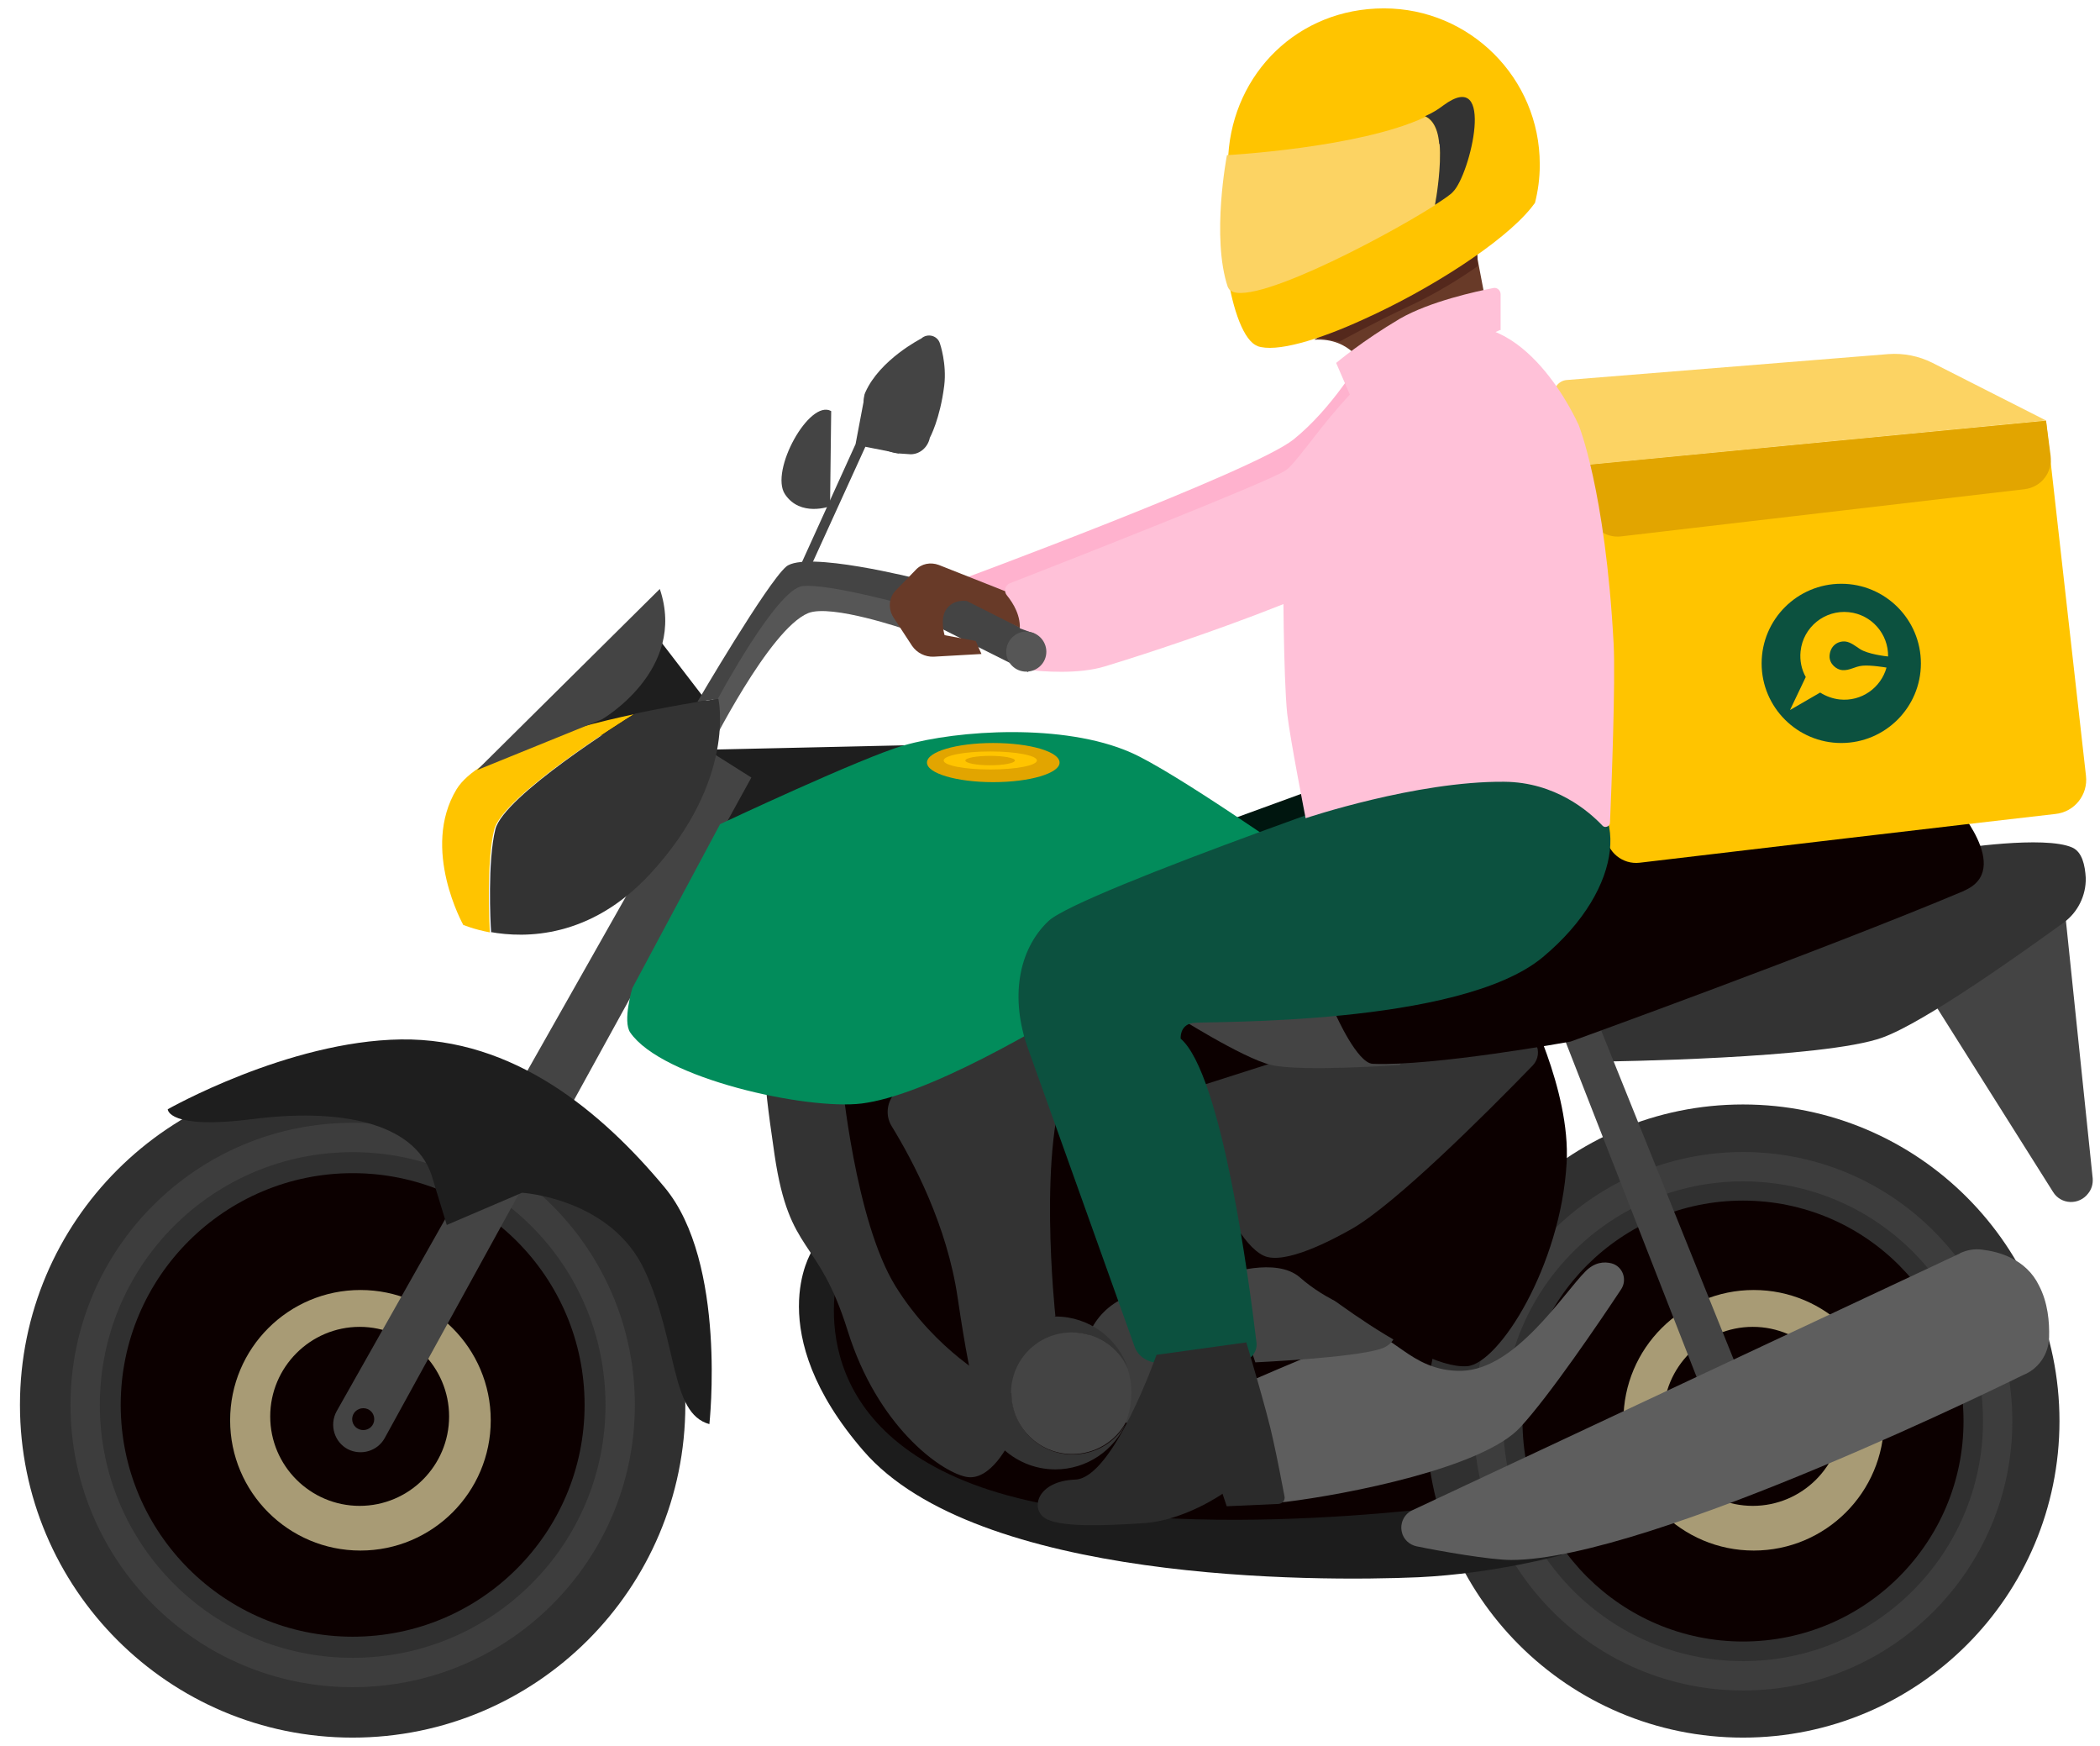 <svg width="77" height="64" viewBox="0 0 77 64" fill="none" xmlns="http://www.w3.org/2000/svg">
<path d="M25.559 27.489L33.138 27.321L33.665 29.937L23.539 30.556L25.559 27.489Z" fill="#1E1E1E"/>
<path d="M27.55 28.502L20.802 40.768L19 39.846L25.981 27.511L27.55 28.502Z" fill="#444444"/>
<path d="M55.888 41.844L44.664 36.478L30.801 37.687L29.119 40.17L30.238 50.67C30.238 50.67 33.538 54.278 36.656 55.474C40.526 56.958 53.172 56.592 53.172 56.592L55.902 41.844H55.888Z" fill="#0C0000"/>
<path d="M63.91 63.695C57.499 63.695 52.299 58.498 52.299 52.091C52.299 45.684 57.499 40.486 63.91 40.486C70.321 40.486 75.514 45.684 75.514 52.091C75.514 58.498 70.321 63.695 63.91 63.695Z" fill="#303030"/>
<path d="M63.91 60.172C59.449 60.172 55.825 56.55 55.825 52.091C55.825 47.625 59.449 44.01 63.91 44.01C68.379 44.01 71.996 47.625 71.996 52.091C71.996 56.55 68.379 60.172 63.91 60.172Z" fill="#0C0000"/>
<path d="M63.912 61.429C58.756 61.429 54.576 57.246 54.576 52.093C54.576 46.939 58.756 42.767 63.912 42.767C69.068 42.767 73.248 46.939 73.248 52.093C73.248 57.246 69.068 61.429 63.912 61.429Z" stroke="#3D3D3D" stroke-width="1.076" stroke-miterlimit="10"/>
<path d="M24.081 23.326L26.079 25.928L20.513 27.349L24.081 23.326Z" fill="#1E1E1E"/>
<path d="M48.232 28.91L44.875 30.134L45.368 31.716L48.921 29.951L48.232 28.91Z" fill="#00160F"/>
<path d="M49.913 13.135C49.913 13.135 48.879 14.943 47.429 16.11C45.973 17.278 35.086 21.3 35.086 21.3C35.086 21.3 36.67 21.568 36.754 22.433L48.506 18.283L51.539 14.169L49.913 13.135Z" fill="#FFB2CE"/>
<path d="M32.968 39.931C32.539 40.247 32.42 40.838 32.694 41.281C33.496 42.589 34.728 44.931 35.115 47.576C35.72 51.655 35.875 51.043 35.875 51.043L38.697 48.237C38.697 48.237 38.007 41.851 39.21 39.354C39.21 39.354 38.232 36.956 35.558 38.158C33.834 38.939 33.433 39.6 32.968 39.945V39.931Z" fill="#333333"/>
<path d="M57.295 56.993C57.295 56.993 54.825 57.682 52.017 57.816C48.203 57.984 35.818 57.999 31.659 53.181C27.887 48.828 29.759 45.881 29.759 45.881L30.78 46.465C30.78 46.465 29.098 51.732 35.382 54.292C41.666 56.852 53.523 55.164 53.523 55.164L57.295 57.007V56.993Z" fill="#1C1C1C"/>
<path d="M30.864 39.509C30.864 39.509 31.35 44.748 32.835 47.147C34.32 49.545 36.431 50.642 36.431 50.642L37.036 52.822C37.036 52.822 36.332 54.349 35.396 54.13C34.46 53.919 32.173 52.274 31.083 48.785C29.992 45.29 28.951 46.05 28.402 42.343C27.853 38.637 28.134 39.34 28.134 39.34L30.864 39.495V39.509Z" fill="#333333"/>
<path d="M75.69 33.172L76.732 43.194C76.746 43.398 76.697 43.581 76.57 43.743C76.239 44.186 75.564 44.165 75.275 43.687L70.877 36.71L75.711 33.158L75.69 33.172Z" fill="#444444"/>
<path d="M71.728 31.119C71.728 31.119 74.965 30.612 75.986 31.069C76.344 31.231 76.45 31.709 76.478 32.181C76.492 32.828 76.183 33.446 75.669 33.819C74.142 34.923 70.581 37.469 69.026 38.032C66.894 38.813 58.85 38.911 58.85 38.911L58.667 37.526L71.728 31.119Z" fill="#333333"/>
<path d="M12.927 63.695C6.193 63.695 0.732 58.231 0.732 51.5C0.732 44.77 6.193 39.312 12.927 39.312C19.662 39.312 25.129 44.77 25.129 51.5C25.129 58.231 19.662 63.695 12.927 63.695Z" fill="#303030"/>
<path d="M12.934 59.996C8.24 59.996 4.426 56.198 4.426 51.5C4.426 46.809 8.24 43.004 12.934 43.004C17.628 43.004 21.435 46.809 21.435 51.5C21.435 56.198 17.628 59.996 12.934 59.996Z" fill="#0C0000"/>
<path d="M12.929 61.308C7.508 61.308 3.123 56.919 3.123 51.502C3.123 46.085 7.508 41.696 12.929 41.696C18.349 41.696 22.74 46.085 22.74 51.502C22.74 56.919 18.349 61.308 12.929 61.308Z" stroke="#3D3D3D" stroke-width="1.076" stroke-miterlimit="10"/>
<path d="M47.563 31.449C47.563 31.449 43.038 28.27 41.455 27.581C39.006 26.505 35.121 26.758 33.151 27.321C31.631 27.75 26.403 30.211 26.403 30.211L23.187 36.218C23.187 36.218 22.821 37.434 23.109 37.849C24.277 39.544 29.583 40.697 31.596 40.451C36.226 39.861 47.563 31.449 47.563 31.449Z" fill="#028C5B"/>
<path d="M13.216 56.838C10.577 56.838 8.438 54.7 8.438 52.063C8.438 49.425 10.577 47.287 13.216 47.287C15.854 47.287 17.994 49.425 17.994 52.063C17.994 54.7 15.854 56.838 13.216 56.838Z" fill="#A89B75"/>
<path d="M13.187 55.2C11.379 55.2 9.908 53.73 9.908 51.922C9.908 50.115 11.379 48.638 13.187 48.638C14.996 48.638 16.467 50.115 16.467 51.922C16.467 53.73 14.996 55.2 13.187 55.2Z" fill="#0C0000"/>
<path d="M64.304 56.838C61.665 56.838 59.526 54.7 59.526 52.063C59.526 49.425 61.665 47.287 64.304 47.287C66.943 47.287 69.082 49.425 69.082 52.063C69.082 54.7 66.943 56.838 64.304 56.838Z" fill="#A89B75"/>
<path d="M64.269 55.2C62.461 55.2 60.99 53.73 60.99 51.922C60.99 50.115 62.461 48.638 64.269 48.638C66.078 48.638 67.548 50.115 67.548 51.922C67.548 53.73 66.078 55.2 64.269 55.2Z" fill="#0C0000"/>
<path d="M20.379 41.302L14.109 52.71C13.849 53.188 13.251 53.371 12.758 53.125C12.258 52.865 12.068 52.232 12.343 51.732L18.796 40.311L20.365 41.302H20.379Z" fill="#444444"/>
<path d="M13.321 52.422C13.096 52.422 12.913 52.246 12.913 52.021C12.913 51.796 13.096 51.62 13.321 51.62C13.546 51.62 13.722 51.796 13.722 52.021C13.722 52.246 13.546 52.422 13.321 52.422Z" fill="#0C0000"/>
<path d="M26.009 52.218C26.009 52.218 26.67 46.289 24.369 43.525C22.068 40.761 18.845 38.046 14.7 38.102C10.556 38.159 6.15 40.662 6.15 40.662C6.15 40.662 6.15 41.422 9.275 41.021C12.399 40.62 15.158 41.12 15.819 43.061L16.382 44.903L19.141 43.722C19.141 43.722 22.42 43.919 23.644 46.584C24.869 49.243 24.566 51.803 26.009 52.203V52.218Z" fill="#1E1E1E"/>
<path d="M17.009 33.911C17.009 33.911 17.367 34.065 17.959 34.178C17.945 33.819 17.832 31.583 18.12 30.415C18.423 29.192 22.842 26.427 23.243 26.181C20.752 26.716 17.536 27.637 16.741 28.931C15.418 31.119 16.994 33.918 16.994 33.918L17.009 33.911Z" fill="#FFC400"/>
<path d="M33.229 23.08C33.229 23.08 30.485 22.13 29.633 22.475C28.198 23.066 25.995 27.504 25.995 27.504L25.538 27.018C25.538 27.018 27.867 21.343 29.506 21.251C31.146 21.167 33.574 22.173 33.574 22.173L33.229 23.066V23.08Z" fill="#565656"/>
<path d="M17.98 34.164C19.261 34.396 21.646 34.403 23.834 32.04C27.029 28.587 26.34 25.612 26.34 25.612C26.34 25.612 24.982 25.802 23.286 26.16C22.87 26.421 18.465 29.177 18.163 30.401C17.874 31.569 17.98 33.805 18.008 34.164H17.98Z" fill="#333333"/>
<path d="M24.193 21.589L17.494 28.228L22.068 26.371C22.068 26.371 25.2 24.564 24.193 21.589Z" fill="#444444"/>
<path d="M58.055 36.147L63.783 50.368L62.376 50.902L56.753 36.52L58.055 36.147Z" fill="#444444"/>
<path d="M34.094 16.047C34.094 16.047 34.467 15.372 34.622 14.134C34.72 13.332 34.467 12.601 34.467 12.601C34.383 12.298 34.01 12.2 33.777 12.411C33.777 12.411 32.264 13.177 31.73 14.38C31.526 14.83 31.878 15.85 31.878 15.85C32.068 16.293 32.497 16.595 32.968 16.623L33.39 16.652C33.735 16.652 34.024 16.391 34.094 16.047Z" fill="#444444"/>
<path d="M32.968 16.623L31.73 16.377L29.527 21.209L29.288 20.864L31.371 16.279L31.73 14.38L32.968 16.623Z" fill="#444444"/>
<path d="M30.477 15.069L30.435 18.558C30.435 18.558 29.344 18.965 28.781 18.114C28.218 17.264 29.675 14.619 30.477 15.069Z" fill="#444444"/>
<path d="M33.665 21.223C33.665 21.223 29.527 20.168 28.824 20.773C28.12 21.378 25.573 25.724 25.573 25.724L26.319 25.619C26.319 25.619 28.479 21.582 29.429 21.483C30.379 21.385 33.264 22.187 33.264 22.187L33.665 21.237V21.223Z" fill="#444444"/>
<path d="M59.434 47.273C59.681 46.915 59.505 46.422 59.09 46.31C58.815 46.239 58.471 46.268 58.14 46.598C57.323 47.414 55.578 50.192 53.608 50.248C51.638 50.304 50.99 48.61 49.956 48.94C48.921 49.271 44.551 51.184 44.551 51.184C44.551 51.184 44.931 55.326 47.162 55.052C49.393 54.778 54.375 53.807 55.74 52.323C56.81 51.17 58.675 48.42 59.434 47.273Z" fill="#5E5E5E"/>
<path d="M44.938 46.718C44.938 46.718 46.789 46.057 47.669 46.83C48.548 47.611 50.012 48.3 50.561 48.026C51.11 47.752 51.652 49.116 50.617 49.447C49.583 49.777 46.029 49.939 46.029 49.939L44.938 46.718Z" fill="#444444"/>
<path d="M42.236 52.337C40.864 52.337 39.745 51.219 39.745 49.847C39.745 48.476 40.864 47.365 42.236 47.365C43.608 47.365 44.727 48.476 44.727 49.847C44.727 51.219 43.608 52.337 42.236 52.337Z" fill="#3D3D3D"/>
<path d="M35.874 51.043C35.874 52.597 37.141 53.863 38.696 53.863C39.85 53.863 40.857 53.16 41.286 52.168C40.913 52.858 40.174 53.315 39.33 53.315C38.091 53.315 37.099 52.309 37.099 51.085C37.099 49.868 38.105 48.856 39.33 48.856C40.237 48.856 41.026 49.404 41.37 50.185C40.997 49.067 39.949 48.258 38.696 48.258C37.141 48.258 35.874 49.517 35.874 51.057V51.043Z" fill="#333333"/>
<path d="M37.085 51.071C37.085 52.309 38.091 53.301 39.316 53.301C40.167 53.301 40.899 52.829 41.272 52.154C41.413 51.81 41.483 51.43 41.483 51.043C41.483 50.741 41.441 50.438 41.342 50.164C40.997 49.376 40.209 48.842 39.301 48.842C38.063 48.842 37.071 49.833 37.071 51.071H37.085Z" fill="#444444"/>
<path d="M52.637 7.509C52.637 7.509 52.637 7.509 52.623 7.509V7.565C52.623 7.565 52.623 7.537 52.637 7.495V7.509Z" fill="#FCD363"/>
<path d="M52.222 4.224V4.267C52.222 4.267 52.264 4.26 52.278 4.245C52.236 4.231 52.222 4.21 52.222 4.21V4.224Z" fill="#FCD363"/>
<path d="M54.016 8.655L54.516 11.271L50.005 13.445C50.005 13.445 49.555 12.368 48.19 12.453L54.016 8.655Z" fill="#683A28"/>
<path d="M55.022 12.108V10.786C55.022 10.659 54.917 10.54 54.776 10.554C54.129 10.681 52.44 11.046 51.335 11.679C49.942 12.502 48.992 13.304 48.992 13.304L49.541 14.57L55.008 12.094L55.022 12.108Z" fill="#FFC1D8"/>
<path d="M75.022 15.414L70.849 13.297C70.356 13.051 69.8 12.938 69.237 12.98L57.443 13.93C57.141 13.958 56.922 14.246 56.993 14.549L57.612 17.095L75.022 15.414Z" fill="#FCD363"/>
<path d="M71.869 45.944L51.785 55.361C51.483 55.502 51.328 55.833 51.398 56.149C51.454 56.423 51.673 56.627 51.947 56.684C52.798 56.859 54.635 57.183 55.409 57.183C60.504 57.183 74.17 50.41 74.17 50.41C74.747 50.185 75.12 49.636 75.134 49.017C75.148 48.455 75.092 47.752 74.761 47.119C74.29 46.155 73.297 45.881 72.692 45.81C72.404 45.768 72.115 45.818 71.855 45.944H71.869Z" fill="#5E5E5E"/>
<path d="M47.007 46.183C47.007 46.183 51.814 50.234 53.798 50.08C54.966 49.981 57.225 46.401 57.443 42.632C57.598 39.945 55.874 36.668 55.874 36.668L47.007 46.183Z" fill="#0C0000"/>
<path d="M55.656 37.898C56.275 37.842 56.634 38.587 56.205 39.052C54.417 40.894 51.18 44.115 49.583 45.037C48.851 45.452 47.092 46.387 46.332 46.028C44.819 45.311 43.313 40.029 43.313 40.029L47.845 38.581L55.67 37.898H55.656Z" fill="#333333"/>
<path d="M52.665 36.822L51.328 39.038C51.328 39.038 47.711 39.298 46.606 39.038C45.558 38.791 43.01 37.167 43.01 37.167L52.665 36.822Z" fill="#444444"/>
<path d="M72.01 32.652C73.853 31.878 71.616 29.424 71.616 29.424L59.463 30.141L48.992 37.223C48.992 37.223 49.766 38.967 50.329 38.995C52.559 39.094 57.591 38.18 57.591 38.18C57.591 38.18 66.831 34.839 72.024 32.652H72.01Z" fill="#0C0000"/>
<path d="M75.021 15.421L76.485 28.432C76.57 29.135 76.063 29.768 75.359 29.838C72.066 30.211 63.255 31.252 60.117 31.625C59.498 31.695 58.935 31.245 58.879 30.612L57.612 17.102L75.021 15.421Z" fill="#FFC400"/>
<path d="M75.19 16.715L75.022 15.421L58.069 17.052L58.231 18.698C58.288 19.303 58.836 19.732 59.441 19.662L74.24 17.932C74.846 17.854 75.261 17.32 75.19 16.715Z" fill="#E2A500"/>
<path d="M53.249 28.038C53.059 28.038 39.583 32.68 38.443 33.763C37.31 34.839 37.05 36.618 37.683 38.405L41.596 49.348C41.722 49.721 42.088 49.953 42.475 49.953L45.466 49.911C45.825 49.911 46.114 49.573 46.071 49.214C45.797 46.901 44.791 39.368 43.292 38.074C43.292 38.074 43.242 37.575 43.742 37.497C44.242 37.427 53.523 37.631 56.571 35.085C59.625 32.539 59.751 29.36 57.521 28.671C55.29 27.982 53.263 28.038 53.263 28.038H53.249Z" fill="#0C513F"/>
<path d="M45.698 49.207C45.698 49.207 46.472 51.782 46.676 52.759C46.838 53.476 47.014 54.412 47.099 54.855C47.127 54.996 47.028 55.115 46.88 55.129L44.98 55.214L44.826 54.756C44.826 54.756 43.432 55.734 41.947 55.833C40.463 55.931 38.809 55.994 38.295 55.636C37.782 55.277 38.035 54.292 39.428 54.236C40.822 54.18 42.405 49.664 42.405 49.664L45.698 49.207Z" fill="#2B2B2B"/>
<path d="M54.157 8.943L54.185 9.752C54.185 9.752 53.094 10.554 51.715 11.201C50.336 11.848 49.111 12.523 49.111 12.523L47.915 12.291L54.171 8.929L54.157 8.943Z" fill="#54281C"/>
<path d="M46.1 12.685C46.775 12.931 48.33 12.474 50.026 11.693C52.412 10.617 55.107 8.901 56.141 7.621C56.198 7.551 56.24 7.495 56.282 7.438C56.395 6.995 56.458 6.531 56.458 6.06V6.018C56.458 2.867 53.897 0.307 50.744 0.307C47.591 0.307 45.227 2.684 45.037 5.687C44.488 8.177 45.107 12.326 46.114 12.685H46.1Z" fill="#FFC400"/>
<path d="M45.023 10.519C45.368 11.539 50.688 8.754 52.602 7.53C52.602 7.53 52.602 7.53 52.616 7.53C52.672 7.241 52.862 6.116 52.792 5.3C52.714 4.555 52.398 4.337 52.271 4.281C52.257 4.281 52.229 4.295 52.215 4.309C49.801 5.427 44.988 5.687 44.988 5.687C44.988 5.687 44.404 8.704 45.023 10.533V10.519Z" fill="#FCD363"/>
<path d="M52.785 5.279C52.855 6.095 52.672 7.22 52.616 7.509C52.947 7.298 53.193 7.129 53.277 7.031C53.911 6.398 54.861 2.431 52.919 3.866C52.728 4.013 52.51 4.147 52.25 4.26C52.398 4.316 52.714 4.534 52.771 5.279H52.785Z" fill="#333333"/>
<path d="M59.033 30.155C59.033 30.296 58.843 30.366 58.759 30.267C58.259 29.74 57.028 28.671 55.156 28.657C51.933 28.629 47.873 29.993 47.873 29.993C47.873 29.993 47.31 27.124 47.197 26.16C47.056 24.81 47.049 20.921 47.049 20.921L57.337 15.083L57.872 15.547C57.872 15.547 58.864 17.932 59.167 23.607C59.237 24.944 59.09 28.875 59.033 30.169V30.155Z" fill="#FFC1D8"/>
<path d="M34.847 21.638L38.12 23.382L37.697 24.634L34.017 22.791L33.919 21.701L34.847 21.638Z" fill="#444444"/>
<path d="M38.014 22.13L34.425 20.71C34.123 20.597 33.785 20.66 33.574 20.893L32.849 21.638C32.589 21.898 32.56 22.299 32.75 22.616L33.44 23.671C33.616 23.931 33.919 24.085 34.235 24.072L35.987 23.973L35.776 23.495L34.636 23.284C34.636 23.284 34.46 22.721 34.679 22.363C34.953 21.933 35.453 22.032 35.453 22.032L37.726 23.178L38.028 22.144L38.014 22.13Z" fill="#683A28"/>
<path d="M57.858 15.526C57.858 15.526 55.909 11.103 52.876 12.094C49.843 13.086 47.859 16.75 47.141 17.242C46.508 17.672 38.879 20.66 37.036 21.378C36.846 21.448 36.797 21.687 36.923 21.828C37.155 22.116 37.444 22.581 37.388 23.122C37.345 23.509 37.282 23.825 37.24 24.036C37.184 24.268 37.338 24.515 37.585 24.543C38.26 24.627 39.555 24.718 40.505 24.43C41.856 24.029 50.132 21.392 51.813 19.641C53.495 17.89 57.872 15.526 57.872 15.526H57.858Z" fill="#FFC1D8"/>
<path d="M37.69 23.896L36.297 23.298L37.212 22.967L37.951 23.235L37.69 23.896Z" fill="#444444"/>
<path d="M37.627 24.62C37.226 24.62 36.895 24.297 36.895 23.889C36.895 23.488 37.226 23.15 37.627 23.15C38.035 23.15 38.366 23.488 38.366 23.889C38.366 24.297 38.035 24.62 37.627 24.62Z" fill="#565656"/>
<path d="M36.416 28.671C35.072 28.671 33.989 28.348 33.989 27.954C33.989 27.553 35.072 27.236 36.416 27.236C37.761 27.236 38.851 27.553 38.851 27.954C38.851 28.348 37.761 28.671 36.416 28.671Z" fill="#E2A500"/>
<path d="M36.311 28.207C35.368 28.207 34.601 28.059 34.601 27.876C34.601 27.694 35.368 27.546 36.311 27.546C37.254 27.546 38.021 27.694 38.021 27.876C38.021 28.059 37.254 28.207 36.311 28.207Z" fill="#FFC400"/>
<path d="M36.304 28.052C35.804 28.052 35.396 27.975 35.396 27.876C35.396 27.785 35.804 27.707 36.304 27.707C36.803 27.707 37.212 27.785 37.212 27.876C37.212 27.975 36.803 28.052 36.304 28.052Z" fill="#E2A500"/>
<path d="M67.513 27.236C69.125 27.236 70.433 25.928 70.433 24.318C70.433 22.707 69.125 21.399 67.513 21.399C65.902 21.399 64.593 22.707 64.593 24.318C64.593 25.928 65.902 27.236 67.513 27.236Z" fill="#0C513F"/>
<path d="M69.174 24.465C68.97 25.211 68.252 25.724 67.457 25.64C67.197 25.612 66.95 25.52 66.739 25.387L65.634 26.027L66.211 24.817C66.056 24.543 65.986 24.212 66.021 23.875C66.113 22.988 66.908 22.348 67.788 22.44C68.625 22.524 69.244 23.241 69.23 24.064C69.146 24.057 68.484 23.98 68.196 23.79C68.055 23.699 67.858 23.537 67.668 23.516C67.379 23.488 67.105 23.678 67.084 24.043C67.07 24.339 67.344 24.55 67.548 24.564C67.83 24.585 67.999 24.43 68.294 24.402C68.583 24.374 69.146 24.465 69.174 24.472V24.465Z" fill="#FFC400"/>
</svg>
